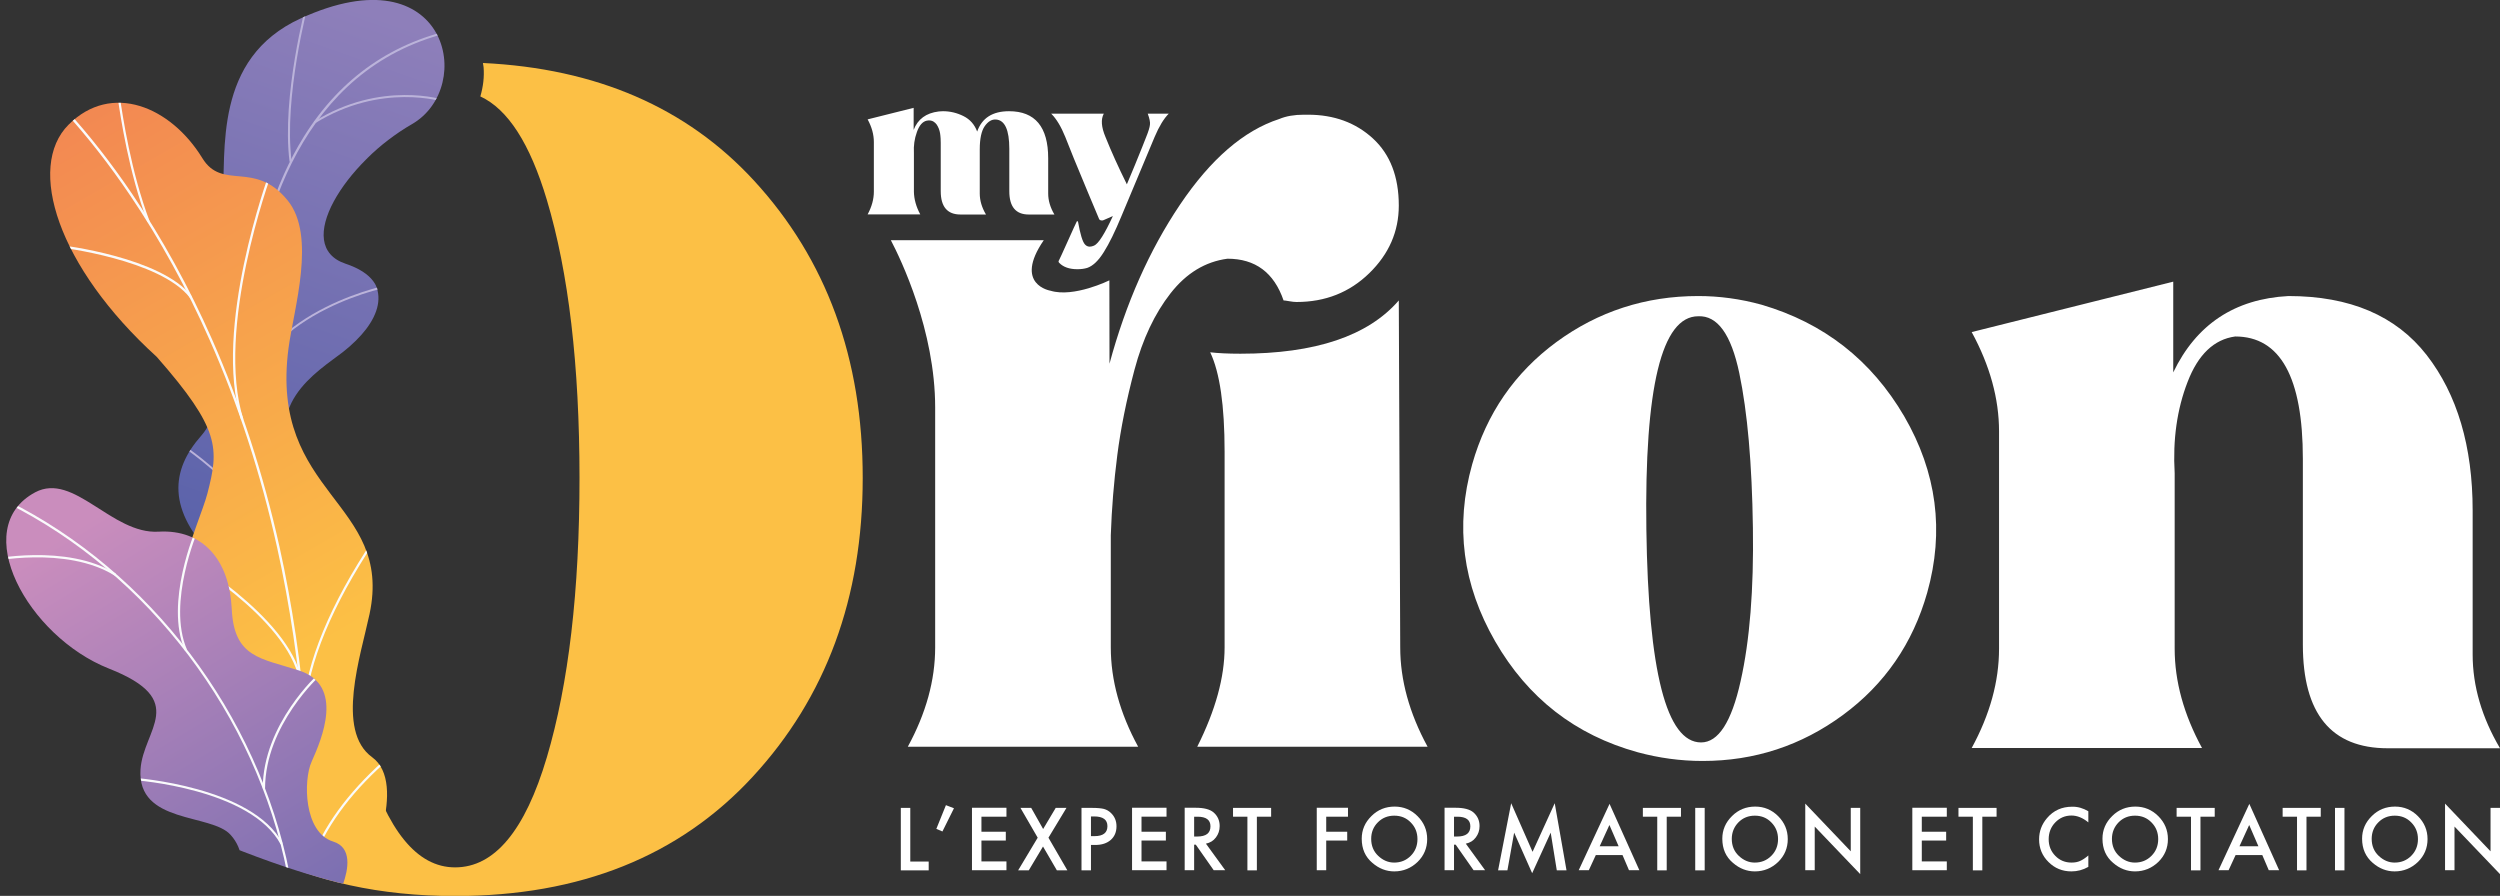 <?xml version="1.0" encoding="utf-8"?>
<!-- Generator: Adobe Illustrator 28.1.0, SVG Export Plug-In . SVG Version: 6.00 Build 0)  -->
<svg version="1.1" id="Calque_1" xmlns="http://www.w3.org/2000/svg" xmlns:xlink="http://www.w3.org/1999/xlink" x="0px" y="0px"
	 viewBox="0 0 192.88 69.12" style="enable-background:new 0 0 192.88 69.12;" xml:space="preserve">
<rect x="0" y="0" width="192.88" height="69.12" fill="#333333" stroke="none"/>
<style type="text/css">
	.st0{fill:url(#SVGID_1_);}
	.st1{fill:url(#SVGID_00000165926935678461027650000016763029702270678202_);}
	.st2{fill:#FFFFFF;}
	.st3{fill:#FCC045;}
	
		.st4{clip-path:url(#SVGID_00000165225976061530626430000013682769669863850114_);fill:url(#SVGID_00000013875142178794610600000016099762794203209402_);}
	.st5{clip-path:url(#SVGID_00000165225976061530626430000013682769669863850114_);}
	.st6{fill:#BBB3DA;}
	.st7{clip-path:url(#SVGID_00000020400868633181491230000017032427680593593774_);}
	.st8{fill:url(#SVGID_00000165225573428209064800000004848760804206727852_);}
	.st9{clip-path:url(#SVGID_00000029752619274518423740000018154299285373031340_);}
	.st10{fill:#FAFBFC;}
	.st11{fill:url(#SVGID_00000027576762103701635440000009849688370868833681_);}
	.st12{clip-path:url(#SVGID_00000094599585617500891240000008893147494610094779_);}
	
		.st13{clip-path:url(#SVGID_00000061448823010398935760000015339732235139771039_);fill:url(#SVGID_00000181809261985751475750000005953050302629948077_);}
	.st14{clip-path:url(#SVGID_00000061448823010398935760000015339732235139771039_);}
	.st15{clip-path:url(#SVGID_00000115491531846739156030000008281587001650325890_);}
	.st16{fill:url(#SVGID_00000085236671531775301290000013582425123012692359_);}
	.st17{clip-path:url(#SVGID_00000083770799205534987330000013847204567135889311_);}
	.st18{fill:url(#SVGID_00000090989794120655232830000004081433683099867536_);}
	.st19{clip-path:url(#SVGID_00000060028271700107567790000018147399629102369963_);}
	.st20{fill:url(#SVGID_00000008141589972550508350000010055378972818862749_);}
	.st21{fill:url(#SVGID_00000059285153980282550360000013824348279878331820_);}
	.st22{fill:url(#SVGID_00000005265173968884951880000016818822778442916742_);}
	.st23{fill:url(#SVGID_00000054245207624786275940000011680021342729158022_);}
	.st24{fill:url(#SVGID_00000052818159975692682340000004892716703096881318_);}
	.st25{fill:url(#SVGID_00000109752135445823138710000011235031223307565988_);}
	.st26{fill:url(#SVGID_00000173153055044888824770000006101308776349015442_);}
	.st27{fill:url(#SVGID_00000092445948457063674800000005615387800475297706_);}
	.st28{fill:url(#SVGID_00000129918207243974212580000016635077014599834292_);}
	.st29{fill:url(#SVGID_00000124869740408666769160000016728231412171674554_);}
	.st30{fill:url(#SVGID_00000124134149775331038360000002882380873809781688_);}
	.st31{fill:url(#SVGID_00000069370797618960122320000001526359005939144121_);}
	.st32{fill:url(#SVGID_00000071558668925006167430000007282550333699723673_);}
	.st33{fill:url(#SVGID_00000065062526794397048910000004916543235818297998_);}
	.st34{fill:url(#SVGID_00000032650024204453018920000004042734880535127997_);}
	.st35{fill:url(#SVGID_00000140009755262764129850000016804144857194074539_);}
	.st36{fill:url(#SVGID_00000013166061955826680500000015396887101612022446_);}
	.st37{fill:url(#SVGID_00000165194284231999599090000010110370280489157031_);}
	.st38{fill:url(#SVGID_00000165919090075164527370000016056376066858115513_);}
	.st39{fill:url(#SVGID_00000001653609443602318960000001620394996104853435_);}
	.st40{fill:url(#SVGID_00000175314473097253499520000003292280125498163077_);}
	.st41{fill:url(#SVGID_00000101104124514692602260000017551776238796692889_);}
	.st42{fill:url(#SVGID_00000138552378813885254680000008076730069082941064_);}
	.st43{fill:url(#SVGID_00000026126917632178593010000004920414060329572512_);}
	.st44{fill:url(#SVGID_00000085929145166219067960000010906829003004370600_);}
	.st45{fill:url(#SVGID_00000033360205392231049650000015696736694305649048_);}
	.st46{fill:url(#SVGID_00000047036651869414730060000000340144128906174632_);}
	.st47{fill:url(#SVGID_00000183965202893701242970000012284270037438316213_);}
	.st48{fill:url(#SVGID_00000018946430346852212760000004807058991830846139_);}
	.st49{fill:url(#SVGID_00000011750345057200403180000016282618921073738132_);}
	.st50{fill:url(#SVGID_00000024698330660913748240000017298181349788316570_);}
	.st51{fill:url(#SVGID_00000062191833019070867090000011672782889583186069_);}
	.st52{fill:url(#SVGID_00000035507933190464721360000001891054943323121593_);}
	
		.st53{clip-path:url(#SVGID_00000102530784264169474940000007387036523544689333_);fill:url(#SVGID_00000140705923752820842710000009455236216463463296_);}
	.st54{clip-path:url(#SVGID_00000102530784264169474940000007387036523544689333_);}
	.st55{clip-path:url(#SVGID_00000085948875020642804600000001489881464864251273_);}
	.st56{fill:url(#SVGID_00000067214845369619991770000005587775840191215004_);}
	.st57{clip-path:url(#SVGID_00000165931187086133525310000010443372622118979220_);}
	.st58{fill:url(#SVGID_00000078034759145138747080000016025732480300950715_);}
	.st59{clip-path:url(#SVGID_00000103262401799740471960000017888234899647724217_);}
	
		.st60{clip-path:url(#SVGID_00000124126713822898679430000003785825993360540815_);fill:url(#SVGID_00000027593758797581097000000002585290323584710021_);}
	.st61{clip-path:url(#SVGID_00000124126713822898679430000003785825993360540815_);}
	.st62{clip-path:url(#SVGID_00000103252868055351067460000014265592271792315577_);}
	.st63{fill:url(#SVGID_00000070811454652302280710000000444723577230739089_);}
	.st64{clip-path:url(#SVGID_00000147205734880466024770000017002660096743013000_);}
	.st65{fill:url(#SVGID_00000135656607717660932110000006308855475678831024_);}
	.st66{clip-path:url(#SVGID_00000052820653904275128260000015133329051720698519_);}
	.st67{fill:url(#SVGID_00000153680114293824030750000011631585940919289746_);}
	.st68{fill:url(#SVGID_00000150077131837225738690000005656298639905761462_);}
	.st69{fill:url(#SVGID_00000029765113074423282350000011157132879208853123_);}
	.st70{fill:url(#SVGID_00000053505035703098662710000000289647978320839306_);}
	.st71{fill:url(#SVGID_00000134960481915945291390000009539681364995809710_);}
	.st72{fill:url(#SVGID_00000091012377406259562060000016585837504141058967_);}
	.st73{fill:url(#SVGID_00000038395603577626560140000000900870412425104550_);}
	.st74{fill:url(#SVGID_00000107570552196348567740000012626420428455182213_);}
	.st75{fill:url(#SVGID_00000097501622477486892170000008489396520721889683_);}
	.st76{fill:url(#SVGID_00000041998007222045855630000007526694865348619711_);}
	.st77{fill:url(#SVGID_00000064351494454649021180000016433745594806816142_);}
	.st78{fill:url(#SVGID_00000085942819199451651850000017160605555516306084_);}
	.st79{fill:url(#SVGID_00000168099205867415508880000008935131490882767008_);}
	.st80{fill:url(#SVGID_00000173847884873832818310000004117234625457980587_);}
	.st81{fill:url(#SVGID_00000106146681577488713600000014556305138616224902_);}
	.st82{fill:url(#SVGID_00000123427433283355010240000003644843422681084603_);}
	.st83{fill:url(#SVGID_00000153703470063836334260000010603998079775112098_);}
	.st84{fill:url(#SVGID_00000060735742523648730550000008613232304901707147_);}
	.st85{fill:url(#SVGID_00000085934356947924840220000008562420262192101814_);}
	.st86{fill:url(#SVGID_00000095337060964864659200000001193933968913674938_);}
	.st87{fill:url(#SVGID_00000116201601509265358710000002093839340678560646_);}
	.st88{fill:url(#SVGID_00000039848711054960075310000016060478561560855210_);}
	.st89{fill:url(#SVGID_00000170262713019571571110000014312550091705403028_);}
	.st90{fill:url(#SVGID_00000007393770051978673090000009971522093732291760_);}
	.st91{fill:url(#SVGID_00000030445826352419277330000017722485771383778196_);}
	.st92{fill:url(#SVGID_00000069392284390025647210000003672967080850803863_);}
	.st93{fill:url(#SVGID_00000109722697729082581110000002869380971869741715_);}
	.st94{fill:url(#SVGID_00000137836526519394788060000008563614620704955778_);}
	.st95{fill:url(#SVGID_00000062181209849390524920000017813386751263070861_);}
	.st96{fill:url(#SVGID_00000132089786186538883080000004851101801738570160_);}
	.st97{fill:url(#SVGID_00000084501816290333441330000015090818647251936658_);}
	.st98{fill:url(#SVGID_00000159448512453917723250000001371460442227166849_);}
	.st99{fill:url(#SVGID_00000175301444181100104820000014472838287937096358_);}
</style>
<g>
	<path class="st3" d="M58.16,13.92C52.97,8.29,46,5.28,37.26,4.86c0.02,0.11,0.04,0.23,0.05,0.33c0.06,0.74-0.03,1.49-0.25,2.25
		c2.12,0.98,3.83,3.63,5.13,7.98c1.68,5.61,2.52,12.76,2.52,21.47c0,8.7-0.84,15.88-2.52,21.54c-1.68,5.66-4.04,8.49-7.08,8.49
		c-2.94,0-5.24-2.83-6.92-8.49c-0.02-0.07-0.04-0.15-0.06-0.22c-1.98,1.5-3.94,3.03-5.71,4.77c-0.9,0.88-1.7,1.84-2.44,2.85
		c4.32,2.19,9.36,3.3,15.13,3.3c9.64,0,17.3-3.07,22.96-9.2c5.66-6.13,8.49-13.81,8.49-23.04C66.57,27.66,63.76,20,58.16,13.92z"/>
	<g>
		<defs>
			<path id="SVGID_00000133520310453088271820000000329685877283646131_" d="M16.5,43h7.19c0,0,1.35-3.69-0.41-6.29
				c-3.59-5.31,1.31-8.09,3.19-9.56c2.83-2.22,4.36-5.41,0.2-6.8c-4.17-1.39,0.02-7.85,5.11-10.77c4.98-2.86,2.78-13.37-8.58-8.17
				c-6.78,3.1-5.72,10.29-6.04,14.05c-0.33,3.76-5.92,4.07-4,8.66c1.63,3.92,4.74,6.78,2.37,9.48C13.15,36.3,12.9,39.33,16.5,43z"/>
		</defs>
		<clipPath id="SVGID_00000148642800656665318610000000537857673084706997_">
			<use xlink:href="#SVGID_00000133520310453088271820000000329685877283646131_"  style="overflow:visible;"/>
		</clipPath>
		<linearGradient id="SVGID_1_" gradientUnits="userSpaceOnUse" x1="29.219" y1="1.163" x2="14.908" y2="41.836">
			<stop  offset="0" style="stop-color:#8E7FBA"/>
			<stop  offset="0.996" style="stop-color:#5A62AA"/>
		</linearGradient>
		<path style="clip-path:url(#SVGID_00000148642800656665318610000000537857673084706997_);fill:url(#SVGID_1_);" d="M16.5,43h7.19
			c0,0,1.35-3.69-0.41-6.29c-3.59-5.31,1.31-8.09,3.19-9.56c2.83-2.22,4.08-5.08,0.67-6.94c-3.86-2.1-0.46-7.7,4.64-10.62
			c4.98-2.86,2.78-13.37-8.58-8.17c-6.78,3.1-5.72,10.29-6.04,14.05c-0.33,3.76-5.92,4.07-4,8.66c1.63,3.92,4.74,6.78,2.37,9.48
			C13.15,36.3,12.9,39.33,16.5,43z"/>
		<g style="clip-path:url(#SVGID_00000148642800656665318610000000537857673084706997_);">
			<path class="st6" d="M19.61,43.67c-0.02-0.09-1.68-9.37-0.56-19.08c0.66-5.7,2.14-10.43,4.4-14.06
				c2.83-4.54,6.89-7.36,12.07-8.37l0.03,0.15C23.9,4.59,20.23,15.69,19.2,24.61c-1.12,9.68,0.54,18.94,0.56,19.03L19.61,43.67z"/>
			<path class="st6" d="M22.34,12.48c-0.63-5.04,1.29-12.19,1.31-12.26l0.15,0.04c-0.02,0.07-1.93,7.19-1.3,12.2L22.34,12.48z"/>
			<path class="st6" d="M24.31,9.51l-0.08-0.13C29.4,6.15,34.24,7.7,34.29,7.72l-0.05,0.15C34.19,7.85,29.42,6.33,24.31,9.51z"/>
			<path class="st6" d="M18.81,30.98l-0.15-0.04c1.71-7.22,11.57-9.04,11.67-9.04l0,0.16C30.24,22.07,20.51,23.83,18.81,30.98z"/>
			<path class="st6" d="M18.76,27.94c-0.94-4.53-5.87-7.66-5.92-7.69l0.08-0.13c0.05,0.03,5.03,3.19,5.99,7.79L18.76,27.94z"/>
			<path class="st6" d="M19.53,42.18l-0.16-0.01c0.23-2.87,4.15-5.04,4.31-5.14l0.08,0.14C23.72,37.19,19.75,39.4,19.53,42.18z"/>
			<path class="st6" d="M19.1,39.99c-0.36-2.12-3.61-4.51-4.68-5.3c-0.21-0.16-0.3-0.22-0.33-0.25l0.12-0.1
				c0.02,0.02,0.15,0.12,0.3,0.23c1.08,0.8,4.37,3.22,4.75,5.4L19.1,39.99z"/>
		</g>
	</g>
	<g>
		<g>
			<path class="st2" d="M71,16.54h-4.06c0.32-0.59,0.48-1.18,0.48-1.75v-3.83c0-0.58-0.16-1.16-0.48-1.75l3.55-0.89v1.7
				c0.32-0.83,0.96-1.3,1.93-1.42c0.03,0,0.08,0,0.15-0.01c0.07-0.01,0.13-0.01,0.18-0.01c0.56,0,1.09,0.13,1.59,0.38
				c0.5,0.25,0.85,0.65,1.05,1.19c0.37-1.05,1.19-1.57,2.46-1.57c2.01,0,3.02,1.21,3.02,3.63v2.72c0,0.54,0.16,1.08,0.48,1.62h-1.98
				c-1,0-1.5-0.6-1.5-1.8v-3.27c0-1.47-0.35-2.22-1.04-2.26c-0.32-0.02-0.61,0.16-0.86,0.52s-0.38,0.96-0.38,1.79v3.4
				c0,0.54,0.16,1.08,0.48,1.62H74.1c-1.01,0-1.52-0.6-1.52-1.8v-3.27v-0.18c0-0.1,0-0.19,0-0.28c0-0.08,0-0.2-0.01-0.34
				c-0.01-0.14-0.02-0.27-0.04-0.39c-0.02-0.12-0.05-0.24-0.1-0.37c-0.05-0.13-0.11-0.23-0.17-0.32c-0.06-0.08-0.14-0.16-0.24-0.22
				c-0.1-0.06-0.22-0.09-0.36-0.09c-0.02,0-0.04,0-0.08,0.01c-0.03,0.01-0.06,0.01-0.08,0.01c-0.32,0.07-0.58,0.36-0.76,0.88
				c-0.19,0.52-0.26,1.05-0.23,1.61v2.99C70.52,15.36,70.68,15.95,71,16.54z"/>
			<path class="st2" d="M82.19,10.57c-0.32-0.79-0.68-1.4-1.09-1.8h4.06c-0.24,0.44-0.19,1.04,0.13,1.8
				c0.44,1.1,0.99,2.32,1.65,3.65c0.19-0.44,0.39-0.93,0.61-1.46c0.22-0.53,0.41-1.01,0.58-1.43c0.17-0.42,0.27-0.68,0.3-0.76
				c0.17-0.42,0.27-0.74,0.29-0.94c0.03-0.2-0.03-0.49-0.17-0.86h1.62c-0.37,0.37-0.74,0.97-1.09,1.8l-2.56,6.11
				c-0.49,1.18-0.94,2.11-1.36,2.77c-0.41,0.66-0.84,1.07-1.28,1.22c-0.24,0.07-0.49,0.1-0.76,0.1c-0.61,0-1.07-0.16-1.39-0.48
				c-0.07-0.07-0.08-0.14-0.03-0.2c0.05-0.09,0.27-0.57,0.67-1.46c0.4-0.89,0.63-1.4,0.7-1.53c0.02-0.05,0.05-0.05,0.1,0
				c0.17,0.96,0.35,1.55,0.53,1.75c0.1,0.12,0.23,0.18,0.38,0.18c0.1,0,0.21-0.03,0.33-0.08c0.34-0.15,0.82-0.91,1.45-2.28
				l-0.71,0.31c-0.03,0.02-0.08,0.03-0.13,0.03c-0.14,0-0.22-0.06-0.25-0.18c-0.12-0.27-0.38-0.9-0.79-1.88
				c-0.41-0.98-0.79-1.9-1.14-2.75C82.5,11.33,82.28,10.79,82.19,10.57z"/>
		</g>
	</g>
	<g>
		<defs>
			<path id="SVGID_00000173134030355011029040000001378084869072568450_" d="M29.98,68.8c0,0-9.2-0.37-29.57-12.08
				c-14.38-8.27-1.68-12.7-1.68-12.7l0.43-9.67l14.29,2.58l-5.68-9.72L-0.15,9.82l5.29-4.54h7.42l9.49,7.04l9.37,17.36l3.47,12.46
				l1.42,20.59L29.98,68.8z"/>
		</defs>
		<clipPath id="SVGID_00000102530056073343411180000014714485134722945200_">
			<use xlink:href="#SVGID_00000173134030355011029040000001378084869072568450_"  style="overflow:visible;"/>
		</clipPath>
		<g style="clip-path:url(#SVGID_00000102530056073343411180000014714485134722945200_);">
			<g>
				<g>
					<g>
						
							<linearGradient id="SVGID_00000000204756221612533510000010553275952996994456_" gradientUnits="userSpaceOnUse" x1="25.741" y1="49.295" x2="-6.618" y2="-6.658">
							<stop  offset="0" style="stop-color:#FCC045"/>
							<stop  offset="0.996" style="stop-color:#EE7058"/>
						</linearGradient>
						<path style="fill:url(#SVGID_00000000204756221612533510000010553275952996994456_);" d="M18.74,58.51
							c-1.46,2.3-0.7,4.9,0.12,6.69c0.25,0.03,0.38,0.12,0.62,0.22c2.19,0.85,4.54,1.28,6.81,1.75c0.49,0.1,0.97,0.12,1.47,0.19
							l0.51,0.05c0,0,3.27-6.94,0.44-8.99c-2.83-2.05-0.88-7.84-0.2-11.04c1.86-8.7-7.75-9.15-6.25-20.52
							c0.4-3.02,2.17-8.66-0.07-11.4c-2.54-3.13-5.02-0.72-6.58-3.26C13.17,8.22,8.6,6.31,5.29,9.62
							c-3.27,3.27-0.84,10.97,6.8,17.91c4.92,5.6,4.81,7.07,3.91,10.55c-0.64,2.44-3.86,8.6-0.83,11.63
							C18.2,52.74,20.41,55.88,18.74,58.51z"/>
						<g>
							<defs>
								<path id="SVGID_00000032637357752796424730000006232981795023521425_" d="M20.06,67.4h8.21c0,0,3.27-6.94,0.44-8.99
									c-2.83-2.05-0.88-7.84-0.2-11.04c1.86-8.7-7.75-9.15-6.25-20.52c0.4-3.02,2.16-8.66-0.07-11.4
									c-2.54-3.13-5.02-0.72-6.58-3.26C13.17,8.22,8.6,6.31,5.29,9.62c-3.27,3.27-0.84,10.97,6.8,17.91
									c4.92,5.6,4.81,7.07,3.91,10.55c-0.64,2.44-3.86,8.6-0.83,11.63s5.24,6.16,3.57,8.79C16.2,62.52,20.06,67.4,20.06,67.4z"/>
							</defs>
							<clipPath id="SVGID_00000008849618450184470330000003924565387285425814_">
								<use xlink:href="#SVGID_00000032637357752796424730000006232981795023521425_"  style="overflow:visible;"/>
							</clipPath>
							<g style="clip-path:url(#SVGID_00000008849618450184470330000003924565387285425814_);">
								<path class="st10" d="M23.63,56.12c-0.39-4.81-1.08-9.47-2.06-13.91c-1.26-5.66-3.01-11.05-5.21-16.03
									c-1.77-4.01-3.84-7.77-6.14-11.18c-1.62-2.4-3.34-4.6-5.12-6.54C4.77,8.11,4.44,7.79,4.11,7.47
									C3.68,7.04,3.23,6.6,2.85,6.14L2.71,6.25C3.1,6.72,3.55,7.17,3.99,7.59c0.32,0.32,0.66,0.64,0.96,0.98
									c1.77,1.94,3.49,4.13,5.1,6.52c2.3,3.4,4.36,7.15,6.13,11.15c2.2,4.97,3.95,10.35,5.2,16c0.99,4.47,1.68,9.16,2.07,14.01
									C23.51,56.21,23.57,56.17,23.63,56.12z"/>
								<path class="st10" d="M18.61,32.41c-2.23-7.03,2.1-18.86,2.14-18.98l0.17,0.06c-0.04,0.12-4.35,11.89-2.14,18.87
									L18.61,32.41z"/>
								<path class="st10" d="M23.09,52.47c-0.93-4.84-9.2-9.6-9.28-9.65l0.09-0.15c0.08,0.05,8.42,4.85,9.37,9.77L23.09,52.47z"/>
								<path class="st10" d="M23.39,55.3c-0.04-3.3,1.66-7.82,4.78-12.71c0.07-0.11,0.13-0.2,0.14-0.22l0.07,0.03h0.1
									c0,0.03,0,0.03-0.16,0.28c-3.11,4.87-4.8,9.34-4.75,12.61L23.39,55.3z"/>
								<path class="st10" d="M23.82,64.68c-1.05-3.36-5.94-5.28-5.99-5.3l0.06-0.16c0.05,0.02,5.02,1.98,6.09,5.41L23.82,64.68z"/>
								<path class="st10" d="M24.09,66.58l-0.17-0.06c1.02-2.75,2.86-5.29,5.62-7.78l0.12,0.13C26.92,61.33,25.1,63.86,24.09,66.58
									z"/>
								<path class="st10" d="M11.38,17.13c-1.45-3.83-2.09-8.18-2.3-9.61C9.04,7.27,9.02,7.07,9.01,7.04l0.17-0.06
									C9.19,7.02,9.2,7.14,9.25,7.49c0.21,1.43,0.85,5.76,2.29,9.57L11.38,17.13z"/>
								<path class="st10" d="M14.65,22.97c-2.3-2.96-10.06-3.89-10.14-3.9l0.02-0.18c0.32,0.04,7.91,0.95,10.26,3.97L14.65,22.97z"
									/>
							</g>
						</g>
					</g>
					<g>
						
							<linearGradient id="SVGID_00000056425863532070257060000008035868198031720597_" gradientUnits="userSpaceOnUse" x1="7.371" y1="39.687" x2="25.359" y2="69.3">
							<stop  offset="3.597120e-03" style="stop-color:#CA8DBD"/>
							<stop  offset="1" style="stop-color:#7A6FB1"/>
						</linearGradient>
						<path style="fill:url(#SVGID_00000056425863532070257060000008035868198031720597_);" d="M18.64,66.28
							c0.03,0.01,0.06,0.03,0.09,0.04c2.2,0.85,4.54,1.28,6.81,1.75c0.31,0.06,0.62,0.12,0.92,0.16c0.41-1.15,0.73-2.84-0.75-3.3
							c-2.29-0.7-2.31-4.74-1.67-6.16c0.79-1.76,2.55-5.9-0.97-7.04c-2.93-0.95-5.02-0.97-5.19-4.75c-0.18-3.78-2.22-6.16-5.65-5.96
							c-3.61,0.21-6.53-4.62-9.51-3.04c-5.18,2.76-0.57,11.13,5.68,13.6c6.25,2.46,2.64,4.69,2.44,7.79
							c-0.26,4.22,5.46,3.37,6.95,5.04C18.31,64.98,18.55,65.63,18.64,66.28z"/>
						<g>
							<defs>
								<path id="SVGID_00000175304713459632258100000006209571357238935740_" d="M18.45,68.61h7.87c0.46-1.11,1.04-3.17-0.6-3.67
									c-2.29-0.7-2.31-4.74-1.67-6.16c0.79-1.76,2.55-5.9-0.97-7.04c-2.93-0.95-5.02-0.97-5.19-4.75
									c-0.18-3.78-2.22-6.16-5.65-5.96c-3.61,0.21-6.53-4.62-9.51-3.04c-5.18,2.76-0.57,11.13,5.68,13.6
									c6.25,2.46,2.64,4.69,2.44,7.79c-0.26,4.22,5.46,3.37,6.95,5.04C18.97,65.72,18.74,67.51,18.45,68.61z"/>
							</defs>
							<clipPath id="SVGID_00000109020227640256507600000008284971893735090845_">
								<use xlink:href="#SVGID_00000175304713459632258100000006209571357238935740_"  style="overflow:visible;"/>
							</clipPath>
							<g style="clip-path:url(#SVGID_00000109020227640256507600000008284971893735090845_);">
								<path class="st10" d="M22.16,67.37C19.76,55.2,11.46,44.24,0.51,38.79l0.08-0.16c11,5.48,19.33,16.48,21.74,28.71
									L22.16,67.37z"/>
								<path class="st10" d="M20.45,60.82l-0.18,0c0.02-4.98,4.29-8.83,4.33-8.86l0.12,0.13C24.68,52.13,20.47,55.92,20.45,60.82z"
									/>
								<path class="st10" d="M21.65,65.14c-2.29-4.3-11.22-4.95-11.31-4.95l0.01-0.18c0.09,0.01,9.11,0.66,11.45,5.05L21.65,65.14z
									"/>
								<path class="st10" d="M14.26,50.18c-1.58-3.69,0.83-9.31,0.86-9.36l0.16,0.07c-0.02,0.06-2.41,5.61-0.86,9.22L14.26,50.18z"
									/>
								<path class="st10" d="M8.85,44.41c-3.75-2.33-9.61-1.07-9.67-1.06l-0.04-0.17c0.06-0.01,5.99-1.29,9.8,1.08L8.85,44.41z"/>
							</g>
						</g>
					</g>
				</g>
			</g>
		</g>
	</g>
	<g>
		<path class="st2" d="M105.92,10.68c-1.33-1.22-3-1.83-5-1.83h-0.33c-0.74,0-1.37,0.11-1.89,0.33c-2.74,0.89-5.29,3.09-7.66,6.61
			c-2.37,3.52-4.18,7.61-5.44,12.27l-0.01-6.43c0,0-2.74,1.35-4.54,0.8c0,0-2.88-0.46-0.52-3.9h-11.8
			c0.77,1.47,3.42,6.97,3.42,12.91v18.51c0,2.52-0.7,5.07-2.11,7.66h17.77c-1.41-2.59-2.11-5.15-2.11-7.66v-8.66
			c0.07-2.07,0.24-4.13,0.5-6.16c0.26-2.04,0.7-4.24,1.33-6.61c0.63-2.37,1.56-4.33,2.78-5.89c1.22-1.56,2.68-2.44,4.39-2.67
			c2.15,0,3.59,1.07,4.33,3.22c0.07,0,0.22,0.02,0.44,0.06c0.22,0.04,0.41,0.06,0.56,0.06c2.22,0,4.09-0.74,5.61-2.22
			c1.52-1.48,2.28-3.22,2.28-5.22C107.92,13.63,107.25,11.9,105.92,10.68z"/>
		<path class="st2" d="M107.92,23.18c-2.37,2.74-6.44,4.11-12.22,4.11c-0.96,0-1.74-0.04-2.33-0.11c0.74,1.56,1.11,4.11,1.11,7.66
			v15.11c0,2.3-0.7,4.85-2.11,7.66h17.77c-1.41-2.59-2.11-5.15-2.11-7.66L107.92,23.18z"/>
		<path class="st2" d="M135.91,23.51c-1.63-0.45-3.26-0.67-4.89-0.67c-4.07,0-7.72,1.19-10.94,3.55c-3.22,2.37-5.39,5.52-6.5,9.44
			c-1.33,4.74-0.74,9.29,1.78,13.66c2.52,4.37,6.18,7.22,11,8.55c1.63,0.44,3.29,0.67,5,0.67c4,0,7.61-1.18,10.83-3.55
			c3.22-2.37,5.39-5.52,6.5-9.44c1.33-4.74,0.74-9.27-1.78-13.61C144.38,27.79,140.72,24.92,135.91,23.51z M134.29,52.56
			c-0.7,3.15-1.72,4.72-3.05,4.72c-2.67,0-4.07-5.48-4.22-16.44c-0.15-10.96,1.18-16.44,4-16.44c1.48-0.07,2.54,1.39,3.17,4.39
			c0.63,3,0.98,6.98,1.05,11.94C135.31,45.47,135,49.41,134.29,52.56z"/>
		<path class="st2" d="M190.77,50.5V39.39c0-4.96-1.19-8.96-3.55-12c-2.37-3.04-5.93-4.55-10.66-4.55
			c-4.15,0.22-7.11,2.19-8.89,5.89v-7l-15.55,3.89c1.41,2.59,2.11,5.15,2.11,7.66v16.77c0,2.52-0.7,5.07-2.11,7.66h17.77
			c-1.41-2.59-2.11-5.15-2.11-7.66V36.51c-0.15-2.59,0.18-4.94,1-7.05c0.81-2.11,2.04-3.28,3.67-3.5c3.48,0,5.22,3.15,5.22,9.44
			v14.33c0,5.33,2.18,8,6.55,8h8.66C191.48,55.35,190.77,52.94,190.77,50.5z"/>
	</g>
	<g>
		<path class="st2" d="M70.23,62.33v4.14h1.42v0.68H69.5v-4.82H70.23z"/>
		<path class="st2" d="M72.98,62.12l0.62,0.24l-0.89,1.79l-0.47-0.2L72.98,62.12z"/>
		<path class="st2" d="M77.65,63.01h-1.93v1.16h1.88v0.68h-1.88v1.61h1.93v0.68h-2.66v-4.82h2.66V63.01z"/>
		<path class="st2" d="M80.06,64.63l-1.33-2.3h0.83l0.92,1.63l0.97-1.63h0.83l-1.39,2.3l1.46,2.52h-0.81l-1.07-1.84l-1.1,1.84h-0.82
			L80.06,64.63z"/>
		<path class="st2" d="M84.17,65.19v1.96h-0.73v-4.82h0.82c0.4,0,0.71,0.03,0.91,0.08c0.21,0.06,0.39,0.16,0.55,0.32
			c0.28,0.27,0.42,0.61,0.42,1.02c0,0.44-0.15,0.79-0.44,1.05c-0.3,0.26-0.69,0.39-1.2,0.39H84.17z M84.17,64.51h0.27
			c0.67,0,1-0.26,1-0.77c0-0.5-0.34-0.75-1.03-0.75h-0.24V64.51z"/>
		<path class="st2" d="M90,63.01h-1.93v1.16h1.88v0.68h-1.88v1.61H90v0.68h-2.66v-4.82H90V63.01z"/>
		<path class="st2" d="M93.04,65.09l1.49,2.05h-0.89l-1.38-1.97h-0.13v1.97h-0.73v-4.82h0.85c0.64,0,1.1,0.12,1.38,0.36
			c0.31,0.27,0.47,0.62,0.47,1.05c0,0.34-0.1,0.63-0.29,0.88C93.62,64.87,93.36,65.02,93.04,65.09z M92.13,64.54h0.23
			c0.69,0,1.03-0.26,1.03-0.79c0-0.49-0.33-0.74-1-0.74h-0.26V64.54z"/>
		<path class="st2" d="M96.97,63.01v4.14h-0.73v-4.14h-1.11v-0.68h2.94v0.68H96.97z"/>
		<path class="st2" d="M104,63.01h-1.68v1.16h1.62v0.68h-1.62v2.29h-0.73v-4.82H104V63.01z"/>
		<path class="st2" d="M105.06,64.71c0-0.68,0.25-1.26,0.75-1.75c0.49-0.49,1.09-0.73,1.79-0.73c0.69,0,1.28,0.25,1.77,0.74
			c0.49,0.49,0.74,1.08,0.74,1.77c0,0.69-0.25,1.28-0.74,1.76c-0.5,0.48-1.1,0.73-1.8,0.73c-0.62,0-1.18-0.22-1.68-0.65
			C105.33,66.11,105.06,65.49,105.06,64.71z M105.79,64.72c0,0.53,0.18,0.97,0.54,1.31c0.36,0.34,0.77,0.52,1.23,0.52
			c0.51,0,0.93-0.17,1.28-0.52c0.35-0.35,0.52-0.78,0.52-1.29c0-0.51-0.17-0.94-0.52-1.29c-0.34-0.35-0.76-0.52-1.27-0.52
			c-0.5,0-0.93,0.17-1.27,0.52C105.96,63.79,105.79,64.22,105.79,64.72z"/>
		<path class="st2" d="M113.09,65.09l1.49,2.05h-0.89l-1.38-1.97h-0.13v1.97h-0.73v-4.82h0.85c0.64,0,1.1,0.12,1.38,0.36
			c0.31,0.27,0.47,0.62,0.47,1.05c0,0.34-0.1,0.63-0.29,0.88C113.67,64.87,113.41,65.02,113.09,65.09z M112.18,64.54h0.23
			c0.69,0,1.03-0.26,1.03-0.79c0-0.49-0.33-0.74-1-0.74h-0.26V64.54z"/>
		<path class="st2" d="M115.58,67.15l1.01-5.18l1.65,3.75l1.71-3.75l0.91,5.18h-0.75l-0.47-2.91l-1.43,3.13l-1.39-3.13l-0.52,2.91
			H115.58z"/>
		<path class="st2" d="M125.18,65.97h-2.06l-0.54,1.17h-0.78l2.38-5.12l2.3,5.12h-0.8L125.18,65.97z M124.88,65.29l-0.71-1.64
			l-0.75,1.64H124.88z"/>
		<path class="st2" d="M128.59,63.01v4.14h-0.73v-4.14h-1.11v-0.68h2.94v0.68H128.59z"/>
		<path class="st2" d="M131.52,62.33v4.82h-0.73v-4.82H131.52z"/>
		<path class="st2" d="M132.88,64.71c0-0.68,0.25-1.26,0.75-1.75c0.49-0.49,1.09-0.73,1.79-0.73c0.69,0,1.28,0.25,1.77,0.74
			c0.49,0.49,0.74,1.08,0.74,1.77c0,0.69-0.25,1.28-0.74,1.76c-0.5,0.48-1.1,0.73-1.8,0.73c-0.62,0-1.18-0.22-1.68-0.65
			C133.15,66.11,132.88,65.49,132.88,64.71z M133.61,64.72c0,0.53,0.18,0.97,0.54,1.31c0.36,0.34,0.77,0.52,1.23,0.52
			c0.51,0,0.93-0.17,1.28-0.52c0.35-0.35,0.52-0.78,0.52-1.29c0-0.51-0.17-0.94-0.52-1.29c-0.34-0.35-0.76-0.52-1.27-0.52
			c-0.5,0-0.93,0.17-1.27,0.52C133.79,63.79,133.61,64.22,133.61,64.72z"/>
		<path class="st2" d="M139.28,67.15V62l3.51,3.68v-3.35h0.73v5.11l-3.51-3.67v3.37H139.28z"/>
		<path class="st2" d="M150.2,63.01h-1.93v1.16h1.88v0.68h-1.88v1.61h1.93v0.68h-2.66v-4.82h2.66V63.01z"/>
		<path class="st2" d="M152.94,63.01v4.14h-0.73v-4.14h-1.11v-0.68h2.94v0.68H152.94z"/>
		<path class="st2" d="M161.12,62.59v0.86c-0.42-0.35-0.86-0.53-1.3-0.53c-0.5,0-0.91,0.18-1.25,0.53c-0.34,0.35-0.51,0.79-0.51,1.3
			c0,0.51,0.17,0.93,0.51,1.28c0.34,0.35,0.76,0.52,1.25,0.52c0.26,0,0.47-0.04,0.65-0.12c0.1-0.04,0.2-0.1,0.31-0.17
			c0.11-0.07,0.22-0.16,0.34-0.26v0.88c-0.42,0.24-0.85,0.35-1.31,0.35c-0.69,0-1.28-0.24-1.76-0.72c-0.49-0.48-0.73-1.07-0.73-1.75
			c0-0.61,0.2-1.16,0.61-1.64c0.5-0.59,1.15-0.88,1.94-0.88C160.3,62.23,160.71,62.35,161.12,62.59z"/>
		<path class="st2" d="M162.21,64.71c0-0.68,0.25-1.26,0.75-1.75c0.49-0.49,1.09-0.73,1.79-0.73c0.69,0,1.28,0.25,1.77,0.74
			c0.49,0.49,0.74,1.08,0.74,1.77c0,0.69-0.25,1.28-0.74,1.76c-0.5,0.48-1.1,0.73-1.8,0.73c-0.62,0-1.18-0.22-1.68-0.65
			C162.48,66.11,162.21,65.49,162.21,64.71z M162.94,64.72c0,0.53,0.18,0.97,0.54,1.31c0.36,0.34,0.77,0.52,1.23,0.52
			c0.51,0,0.93-0.17,1.28-0.52c0.35-0.35,0.52-0.78,0.52-1.29c0-0.51-0.17-0.94-0.52-1.29c-0.34-0.35-0.76-0.52-1.27-0.52
			c-0.5,0-0.93,0.17-1.27,0.52C163.12,63.79,162.94,64.22,162.94,64.72z"/>
		<path class="st2" d="M169.77,63.01v4.14h-0.73v-4.14h-1.11v-0.68h2.94v0.68H169.77z"/>
		<path class="st2" d="M174.54,65.97h-2.06l-0.54,1.17h-0.78l2.38-5.12l2.3,5.12h-0.8L174.54,65.97z M174.24,65.29l-0.71-1.64
			l-0.75,1.64H174.24z"/>
		<path class="st2" d="M177.95,63.01v4.14h-0.73v-4.14h-1.11v-0.68h2.94v0.68H177.95z"/>
		<path class="st2" d="M180.88,62.33v4.82h-0.73v-4.82H180.88z"/>
		<path class="st2" d="M182.24,64.71c0-0.68,0.25-1.26,0.75-1.75c0.49-0.49,1.09-0.73,1.79-0.73c0.69,0,1.28,0.25,1.77,0.74
			c0.49,0.49,0.74,1.08,0.74,1.77c0,0.69-0.25,1.28-0.74,1.76c-0.5,0.48-1.1,0.73-1.8,0.73c-0.62,0-1.18-0.22-1.68-0.65
			C182.52,66.11,182.24,65.49,182.24,64.71z M182.98,64.72c0,0.53,0.18,0.97,0.54,1.31c0.36,0.34,0.77,0.52,1.23,0.52
			c0.51,0,0.93-0.17,1.28-0.52c0.35-0.35,0.52-0.78,0.52-1.29c0-0.51-0.17-0.94-0.52-1.29c-0.34-0.35-0.76-0.52-1.27-0.52
			c-0.5,0-0.93,0.17-1.27,0.52C183.15,63.79,182.98,64.22,182.98,64.72z"/>
		<path class="st2" d="M188.64,67.15V62l3.51,3.68v-3.35h0.73v5.11l-3.51-3.67v3.37H188.64z"/>
	</g>
</g>
</svg>
